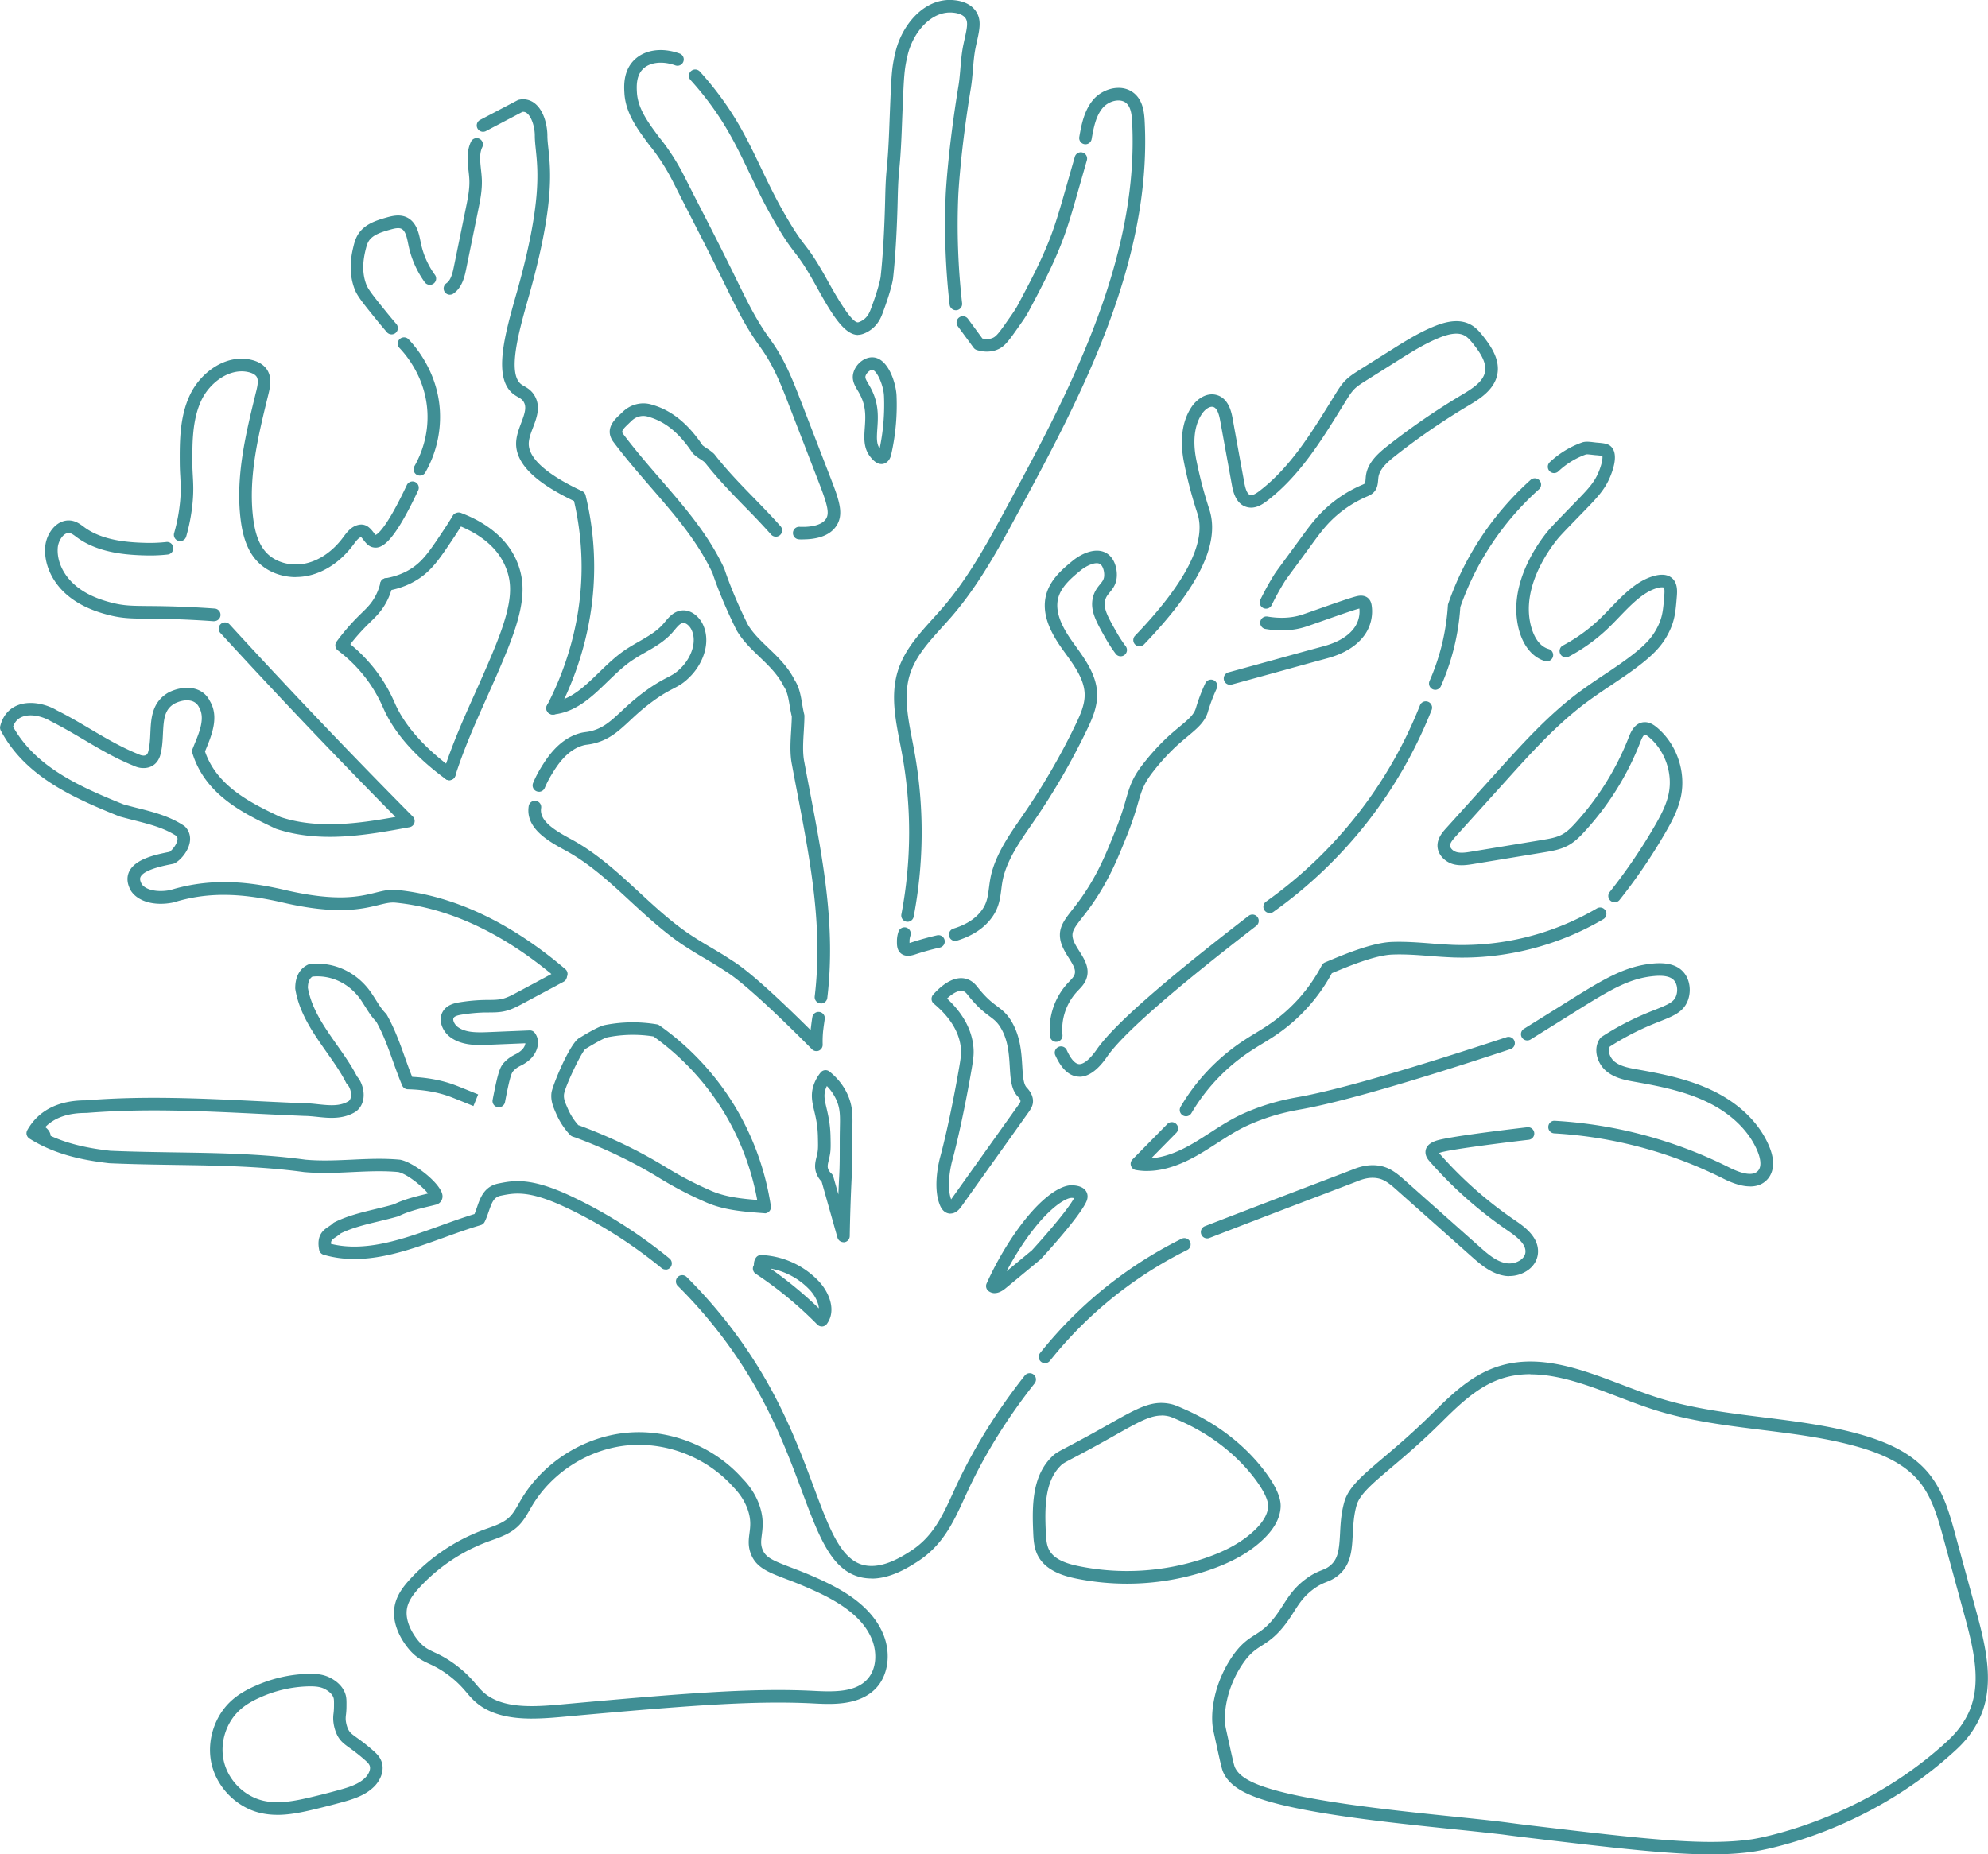 <svg width="194" height="181" fill="none" xmlns="http://www.w3.org/2000/svg"><g clip-path="url(#clip0_131_943)" fill="#408F95"><path d="M27.068 177.139a7.246 7.246 0 01-1.657-.182c-2.276-.53-4.18-2.415-4.742-4.692-.557-2.272.252-4.83 2.019-6.362.576-.501 1.295-.935 2.185-1.332l.048-.019a13.463 13.463 0 014.99-1.169c.952-.038 1.742.033 2.495.482.252.148 1.018.606 1.304 1.503.11.344.105.659.1 1.227a6.446 6.446 0 01-.052.792 2.753 2.753 0 00-.024.44c0 .052.038.544.252.978.153.305.324.439.848.816.366.263.866.621 1.533 1.208.271.238.614.534.81.973.433.969-.077 1.986-.648 2.563-.853.864-2.024 1.237-3.157 1.547-.905.248-1.838.487-2.762.706-1.147.272-2.342.525-3.547.525l.005-.004zm3.228-12.539c-.104 0-.219 0-.338.005a12.19 12.19 0 00-4.533 1.059l-.052.024c-.78.344-1.395.716-1.88 1.141-1.43 1.236-2.086 3.303-1.634 5.14.452 1.838 1.99 3.361 3.828 3.79 1.49.349 3.11.024 4.643-.339a68.22 68.22 0 002.723-.697c1.01-.276 1.967-.577 2.605-1.221.309-.315.57-.826.4-1.198-.086-.191-.296-.378-.496-.554a18.53 18.53 0 00-1.438-1.136c-.543-.391-.933-.673-1.228-1.27a3.97 3.97 0 01-.376-1.455 3.317 3.317 0 01.028-.645 6.05 6.05 0 00.043-.673c.005-.487.005-.687-.038-.835-.143-.453-.595-.721-.762-.821-.376-.224-.8-.315-1.485-.315h-.01zM166.965 181c-4.175 0-9.613-.644-18.178-1.666-.953-.114-1.296-.162-1.591-.2-.276-.038-.514-.072-1.19-.148a406.597 406.597 0 00-4.033-.43c-6.642-.687-15.741-1.627-19.793-3.279-1.438-.587-2.314-1.284-2.766-2.195-.152-.311-.219-.544-.709-2.788-.196-.902-.296-1.35-.315-1.446-.323-1.69.1-4.52 1.781-7.05.876-1.317 1.6-1.78 2.3-2.229.695-.443 1.347-.863 2.285-2.219.167-.243.319-.477.467-.706.538-.84 1.095-1.709 2.219-2.535.671-.496 1.147-.687 1.528-.84.29-.119.505-.2.757-.396.867-.663.957-1.604 1.043-3.212.047-.926.104-1.976.419-3.074.409-1.432 1.757-2.573 3.794-4.3 1.3-1.098 2.914-2.468 4.781-4.315 1.681-1.671 3.59-3.561 6.037-4.463 4.143-1.532 8.39.091 12.499 1.656 1.128.43 2.295.874 3.423 1.237 3.319 1.064 6.871 1.503 10.308 1.933 3.152.391 6.414.797 9.537 1.68 3.147.887 5.266 2.105 6.671 3.828 1.433 1.756 2.042 3.999 2.58 5.975l2.081 7.627c.972 3.566 1.786 7.308.181 10.482-.709 1.408-1.595 2.32-2.29 2.954-8.923 8.205-19.241 9.785-19.674 9.847-1.281.186-2.638.272-4.161.272h.009zm-17.617-46.87c-1.057 0-2.095.157-3.109.534-2.199.812-4.004 2.601-5.599 4.181-1.9 1.886-3.533 3.27-4.847 4.382-1.867 1.584-3.104 2.63-3.409 3.699-.276.964-.324 1.9-.372 2.802-.085 1.584-.161 3.078-1.523 4.123-.391.301-.724.435-1.048.564-.352.143-.714.286-1.257.687-.942.697-1.395 1.398-1.914 2.215-.157.243-.314.491-.49.744-1.081 1.561-1.905 2.086-2.633 2.554-.648.415-1.205.773-1.938 1.875-1.481 2.225-1.866 4.74-1.6 6.134.019.095.114.534.31 1.417.457 2.091.528 2.334.609 2.506.195.391.624.988 2.124 1.599 3.89 1.585 12.884 2.515 19.454 3.193 1.486.153 2.862.296 4.048.434.69.082.933.115 1.214.153.29.038.628.086 1.571.201 11.579 1.379 17.393 2.066 22.021 1.398.105-.014 10.389-1.594 19.022-9.536.614-.568 1.404-1.375 2.023-2.606 1.409-2.788.676-6.133-.271-9.603l-2.081-7.628c-.505-1.861-1.081-3.966-2.347-5.522-1.238-1.518-3.162-2.606-6.052-3.422-3.033-.859-6.247-1.255-9.356-1.642-3.49-.434-7.104-.883-10.532-1.981-1.157-.372-2.343-.821-3.485-1.26-2.829-1.079-5.728-2.181-8.528-2.181l-.005-.014zm-97.416 33.62c-2.138 0-4.257-.367-5.747-1.828a9.485 9.485 0 01-.624-.687c-.405-.477-.867-1.017-1.724-1.671a9.59 9.59 0 00-1.966-1.169c-.638-.301-1.238-.587-1.9-1.346-.49-.563-2.028-2.553-1.352-4.72.28-.898.871-1.618 1.414-2.21a18.402 18.402 0 017.551-4.94c.8-.287 1.557-.559 2.1-1.074.381-.358.657-.84.948-1.356.076-.133.152-.267.228-.396 2.157-3.618 6.095-6.114 10.285-6.505 4.185-.397 8.523 1.317 11.313 4.472.8.811 1.385 1.756 1.709 2.778.371 1.174.262 2.023.176 2.701-.067.53-.119.917.043 1.37.295.831.943 1.112 2.757 1.809.9.344 2.019.768 3.38 1.422 1.924.926 4.6 2.463 5.69 5.16.748 1.847.462 3.933-.7 5.188-1.614 1.747-4.323 1.613-6.118 1.518-5.737-.291-11.89.177-23.607 1.231l-.466.043c-1.072.101-2.238.206-3.395.206l.005.004zm10.417-26.728c-.361 0-.723.019-1.085.052-3.805.358-7.385 2.625-9.347 5.914-.076.124-.147.253-.219.377-.323.563-.657 1.15-1.171 1.632-.733.692-1.647 1.022-2.528 1.337-.138.048-.276.1-.41.148a17.286 17.286 0 00-6.651 4.467c-.453.492-.938 1.079-1.148 1.747-.5 1.594.829 3.227 1.1 3.537.5.573.9.764 1.505 1.05a10.75 10.75 0 012.185 1.308c.962.735 1.49 1.355 1.914 1.852.195.229.362.424.548.606 1.895 1.856 5.232 1.546 8.175 1.274l.471-.043c11.78-1.064 17.965-1.532 23.783-1.236 2.071.11 4.023.1 5.157-1.126.976-1.06.938-2.716.462-3.895-.71-1.752-2.324-3.184-5.086-4.511a40.792 40.792 0 00-3.285-1.384c-1.79-.682-2.976-1.136-3.476-2.539-.262-.735-.18-1.351-.105-1.943.081-.615.162-1.255-.128-2.171-.267-.835-.748-1.613-1.433-2.31-2.314-2.616-5.761-4.138-9.218-4.138l-.01-.005zm84.928-16.462c-.176 0-.352-.015-.519-.048-1.323-.239-2.352-1.155-3.18-1.89l-7.271-6.463c-.509-.453-1.09-.969-1.733-1.121-.895-.215-1.69.095-2.033.229-.743.291-1.962.754-3.59 1.374a1746.385 1746.385 0 00-10.946 4.201.617.617 0 01-.443-1.151c4.499-1.742 8.227-3.164 10.956-4.205 1.623-.62 2.842-1.083 3.571-1.365.419-.162 1.509-.587 2.771-.286.942.224 1.671.873 2.261 1.398l7.271 6.463c.905.807 1.671 1.437 2.585 1.599a1.94 1.94 0 001.438-.334c.181-.139.41-.372.443-.711.086-.788-.771-1.485-1.705-2.124a40.449 40.449 0 01-7.637-6.764c-.143-.162-.471-.539-.4-1.045.096-.644.772-.883.995-.964 1.067-.382 6.6-1.055 8.928-1.327a.613.613 0 01.681.539.613.613 0 01-.538.683c-3.509.41-7.88.988-8.652 1.26-.038.014-.071.024-.1.038l.005.005a39.088 39.088 0 007.404 6.558c.843.573 2.414 1.642 2.238 3.274-.067.611-.395 1.165-.929 1.561a3.15 3.15 0 01-1.866.606l-.005.01zm23.497-8.759c-.657 0-1.504-.205-2.595-.754a42.124 42.124 0 00-16.512-4.424.613.613 0 01-.576-.649c.019-.339.309-.611.647-.578a43.435 43.435 0 0116.998 4.554c1.005.505 2.314.968 2.852.291.396-.497.11-1.384-.028-1.742-.776-1.996-2.519-3.738-4.9-4.902-2.204-1.079-4.704-1.575-7.07-1.995-.924-.163-1.967-.349-2.795-1.017-.919-.735-1.395-2.21-.648-3.236.043-.057.1-.11.162-.153a26.813 26.813 0 013.871-2.09 31.24 31.24 0 011.324-.544c1.247-.497 1.804-.736 2.038-1.299.219-.53.143-1.203-.181-1.57-.329-.372-.962-.51-1.924-.425-2.423.22-4.228 1.289-7.765 3.504-.534.334-2.053 1.283-4.338 2.706a.614.614 0 01-.648-1.041c2.286-1.422 3.805-2.372 4.338-2.706 3.604-2.253 5.609-3.441 8.304-3.685 1.381-.124 2.347.148 2.952.836.633.715.795 1.89.395 2.854-.443 1.064-1.395 1.441-2.719 1.966-.381.153-.809.32-1.281.53a26.264 26.264 0 00-3.585 1.928c-.233.439.038 1.117.476 1.466.586.467 1.429.62 2.243.763 2.457.435 5.052.955 7.399 2.105 2.662 1.303 4.614 3.274 5.504 5.561.467 1.193.41 2.243-.152 2.954-.334.42-.881.797-1.772.797l-.014-.005zm-58.826-1.503c-.376 0-.743-.033-1.104-.095a.609.609 0 01-.477-.42.6.6 0 01.148-.616l3.419-3.475a.614.614 0 01.871.864l-2.457 2.496c1.171-.081 2.462-.53 3.9-1.35.623-.354 1.242-.759 1.847-1.146 1.033-.668 2.105-1.36 3.266-1.876 2.41-1.074 4.376-1.427 5.433-1.618 3.766-.682 10.575-2.644 20.231-5.828a.611.611 0 01.771.392.61.61 0 01-.39.773c-9.713 3.207-16.574 5.183-20.398 5.871-1.076.195-2.876.52-5.151 1.532-1.077.477-2.057 1.112-3.1 1.785-.614.396-1.252.807-1.905 1.179-1.795 1.021-3.409 1.527-4.904 1.527v.005zm3.79-5.341a.615.615 0 01-.528-.926 19.695 19.695 0 015.994-6.362 31.14 31.14 0 011.295-.817c.476-.291.972-.596 1.433-.916a15.846 15.846 0 005.057-5.713.624.624 0 01.305-.282l.057-.024c1.79-.754 4.494-1.89 6.442-1.976 1.29-.052 2.58.048 3.828.144a57.05 57.05 0 002.214.143 26.023 26.023 0 0014.003-3.566.609.609 0 01.838.22.612.612 0 01-.219.84c-4.38 2.587-9.589 3.914-14.67 3.732a56.85 56.85 0 01-2.261-.143c-1.21-.095-2.462-.19-3.681-.138-1.676.071-4.256 1.14-5.875 1.818a17.093 17.093 0 01-5.347 5.962c-.491.339-.995.649-1.49.95a30.04 30.04 0 00-1.253.792 18.508 18.508 0 00-5.618 5.961.608.608 0 01-.529.301h.005zm41.824-20.896a.61.61 0 01-.477-.998 53.284 53.284 0 004.419-6.496c.524-.911 1.105-1.976 1.333-3.088.419-2.01-.362-4.238-1.942-5.546-.253-.21-.353-.229-.386-.22-.038 0-.181.063-.41.655a27.787 27.787 0 01-5.47 8.8c-.419.459-.919.974-1.557 1.332-.757.42-1.605.564-2.352.688l-6.904 1.14c-.581.096-1.305.215-2.014.02-.767-.215-1.538-.917-1.524-1.838.01-.745.529-1.322.838-1.666l5.028-5.57c2.419-2.677 4.918-5.45 7.885-7.67a60.913 60.913 0 012.48-1.723 73.5 73.5 0 001.519-1.03c2.467-1.724 3.195-2.597 3.743-3.695.476-.955.533-1.656.642-3.06.048-.572-.014-.71-.052-.744-.038-.024-.257-.072-.714.067-1.314.396-2.5 1.627-3.643 2.816-.38.396-.78.811-1.176 1.183a17.4 17.4 0 01-3.766 2.688.615.615 0 01-.576-1.084 16.315 16.315 0 003.504-2.496c.377-.353.743-.735 1.134-1.141 1.252-1.303 2.547-2.649 4.171-3.136.814-.248 1.437-.186 1.861.172.581.496.514 1.332.481 1.78-.119 1.46-.19 2.34-.771 3.508-.624 1.256-1.472 2.291-4.138 4.153-.509.353-1.024.697-1.538 1.045a55.675 55.675 0 00-2.428 1.685c-2.871 2.153-5.333 4.873-7.709 7.513l-5.028 5.57c-.261.29-.514.596-.519.854 0 .253.281.54.629.64.448.124.971.038 1.481-.048l6.904-1.14c.681-.115 1.385-.23 1.957-.55.48-.267.899-.701 1.252-1.088a27.024 27.024 0 005.228-8.415c.157-.4.519-1.336 1.423-1.431.553-.058 1.005.252 1.295.496 1.924 1.59 2.871 4.3 2.362 6.749-.271 1.288-.9 2.458-1.471 3.45a53.96 53.96 0 01-4.523 6.65.608.608 0 01-.481.228v-.009zm-6.604-23.507a.712.712 0 01-.172-.024c-1.457-.42-2.49-1.942-2.757-4.085-.561-4.453 2.857-8.439 3.252-8.878.343-.382.91-.969 2.043-2.133l.324-.335c1.314-1.35 1.914-1.966 2.357-3.03.328-.793.409-1.37.362-1.57a7.813 7.813 0 00-.705-.077c-.091-.01-.191-.02-.295-.033-.172-.02-.491-.058-.586-.039a7.702 7.702 0 00-2.704 1.657.61.61 0 01-.867-.024.618.618 0 01.024-.869c.9-.85 1.99-1.518 3.157-1.928.319-.115.728-.067 1.119-.02l.252.03c.714.061 1.109.095 1.404.348.734.635.386 1.976-.038 2.992-.533 1.284-1.271 2.038-2.609 3.418l-.324.334c-1.119 1.15-1.68 1.733-2.004 2.095-.143.158-3.452 3.928-2.947 7.904.076.611.442 2.644 1.88 3.06a.613.613 0 01-.171 1.202l.005.005zm-10.894 2.778a.661.661 0 01-.248-.052.621.621 0 01-.314-.812 22.037 22.037 0 001.143-3.293c.342-1.332.561-2.706.647-4.081a.47.47 0 01.033-.162 28.566 28.566 0 011.743-4.029 29.233 29.233 0 016.295-8.061.614.614 0 01.819.916 27.961 27.961 0 00-6.033 7.723 27.757 27.757 0 00-1.643 3.775 22.601 22.601 0 01-.681 4.23 22.927 22.927 0 01-1.209 3.479.612.612 0 01-.562.367h.01zm-16.165 21.784a.617.617 0 01-.5-.258.614.614 0 01.148-.854 42.774 42.774 0 008.841-8.415 42.79 42.79 0 006.181-10.749.608.608 0 01.795-.343.616.616 0 01.343.797 44.174 44.174 0 01-6.357 11.059 44.12 44.12 0 01-9.094 8.658.617.617 0 01-.352.114l-.005-.01zm-18.56 15.975c-.076 0-.152 0-.228-.014-.843-.11-1.557-.807-2.129-2.077a.614.614 0 01.31-.811.612.612 0 01.809.31c.372.826.781 1.308 1.162 1.361.267.038.848-.11 1.786-1.456 1.642-2.348 6.475-6.596 14.798-13.011a.614.614 0 01.862.114.618.618 0 01-.115.864c-8.108 6.253-12.993 10.529-14.522 12.72-.366.525-1.404 2.01-2.733 2.01v-.01zm-2.266-3.398a.614.614 0 01-.609-.549 6.689 6.689 0 011.733-5.184l.162-.171c.214-.22.414-.43.495-.65.171-.448-.1-.916-.557-1.641-.333-.53-.714-1.132-.829-1.814-.19-1.141.386-1.88 1.186-2.902.267-.344.571-.73.895-1.193 1.59-2.268 2.385-4.253 3.304-6.544a28.35 28.35 0 001.024-3.021c.333-1.15.571-1.977 1.481-3.208a22.892 22.892 0 012.504-2.806c.462-.43.886-.783 1.262-1.093.829-.688 1.371-1.141 1.567-1.766l.023-.072a16.922 16.922 0 01.91-2.391.614.614 0 01.814-.296c.305.143.438.51.295.816a16.69 16.69 0 00-.847 2.229l-.024.086c-.305.969-1.033 1.575-1.952 2.343-.362.301-.772.645-1.21 1.05a21.625 21.625 0 00-2.352 2.635c-.776 1.055-.971 1.718-1.29 2.821a31.037 31.037 0 01-1.062 3.131c-.909 2.267-1.771 4.41-3.442 6.797-.343.491-.657.892-.934 1.246-.771.992-1.038 1.364-.942 1.942.071.434.352.883.652 1.356.5.792 1.067 1.69.671 2.735-.171.453-.485.778-.761 1.064l-.148.157a5.455 5.455 0 00-1.409 4.215.613.613 0 01-.548.673h-.067l.005.005zm16.96-34.857a.61.61 0 01-.59-.454.612.612 0 01.433-.754c1.719-.468 3.318-.912 4.823-1.327a722.18 722.18 0 014.4-1.207c.542-.148 2.199-.597 3.075-1.838a2.738 2.738 0 00.481-1.857c-.59.144-2.609.86-3.833 1.29-.633.224-1.152.405-1.385.481-1.21.392-2.548.468-3.985.215a.616.616 0 01.209-1.212c1.238.214 2.376.157 3.395-.172.228-.076.738-.253 1.357-.473 1.909-.673 3.533-1.24 4.066-1.35.424-.086.771-.015 1.024.205.281.243.333.592.352.725.148.993-.1 2.038-.681 2.86-1.133 1.603-3.109 2.138-3.756 2.314a733.78 733.78 0 00-4.395 1.208c-1.505.415-3.109.859-4.828 1.327a.64.64 0 01-.162.024v-.005zm-8.828-3.747a.613.613 0 01-.438-1.04c4.914-5.117 6.966-9.112 6.1-11.88l-.077-.24a42.105 42.105 0 01-1.242-4.758c-.438-2.162-.196-4.028.695-5.393.557-.864 1.585-1.56 2.614-1.184 1.09.401 1.328 1.718 1.433 2.277.376 2.095.757 4.186 1.143 6.276.128.711.323 1.103.576 1.17.252.062.619-.187.876-.382 2.966-2.253 5.018-5.566 6.999-8.773l.471-.759c.257-.415.548-.883.948-1.284.405-.405.866-.697 1.309-.978l3.124-1.967c1.38-.868 2.809-1.77 4.38-2.386 1.419-.558 2.543-.587 3.433-.086.514.291.876.72 1.228 1.17.81 1.035 1.605 2.28 1.343 3.66-.295 1.551-1.809 2.454-2.809 3.05a66.544 66.544 0 00-7.19 4.945c-.719.568-1.499 1.246-1.609 2.071-.01.077-.014.158-.024.234-.028.349-.062.826-.409 1.198-.215.234-.476.344-.686.435a11.192 11.192 0 00-3.847 2.72c-.567.62-1.076 1.322-1.571 2a343.25 343.25 0 01-1.724 2.348c-.49.669-.738 1.003-.843 1.165-.471.75-.909 1.542-1.304 2.353a.613.613 0 11-1.1-.54 27.48 27.48 0 011.366-2.467c.129-.2.353-.506.896-1.246.39-.53.938-1.274 1.718-2.343.515-.707 1.048-1.437 1.662-2.105a12.353 12.353 0 014.247-3.012c.124-.052.248-.105.286-.148.057-.062.071-.281.086-.458.009-.1.014-.205.028-.3.162-1.223 1.09-2.1 2.067-2.874a67.803 67.803 0 017.322-5.035c1.076-.64 2.057-1.294 2.233-2.225.172-.897-.461-1.856-1.104-2.672-.286-.363-.548-.678-.867-.86-.547-.31-1.328-.257-2.385.158-1.462.577-2.843 1.446-4.176 2.286l-3.123 1.967c-.386.243-.791.496-1.095.801-.3.306-.543.692-.776 1.07l-.467.754c-2.043 3.303-4.157 6.72-7.304 9.106-.495.378-1.162.788-1.919.592-1.142-.29-1.385-1.632-1.48-2.138l-1.143-6.281c-.1-.549-.262-1.203-.648-1.346-.376-.139-.876.258-1.162.702-.899 1.379-.78 3.197-.518 4.481.457 2.258.947 3.8 1.209 4.625l.076.244c1.024 3.274-1.062 7.56-6.385 13.102a.612.612 0 01-.443.186v.014zM93.217 91.846a.617.617 0 01-.176-1.207c1.286-.392 2.238-1.022 2.828-1.881.453-.659.534-1.289.638-2.086.067-.506.138-1.079.324-1.704.567-1.89 1.686-3.513 2.771-5.083l.405-.592a65.61 65.61 0 004.966-8.591c.462-.96.876-1.905.876-2.869 0-1.465-.971-2.806-1.909-4.1l-.2-.277c-1.053-1.465-2.19-3.408-1.643-5.427.386-1.422 1.5-2.42 2.609-3.317.867-.701 2.243-1.312 3.252-.73.795.458 1.053 1.48 1.029 2.21-.024.816-.391 1.265-.691 1.627-.219.268-.395.483-.466.86-.143.773.304 1.57 1.123 3.016.267.477.572.94.9 1.38a.611.611 0 01-.124.859.608.608 0 01-.857-.124 14.22 14.22 0 01-.985-1.509c-.895-1.59-1.49-2.634-1.262-3.851.129-.683.457-1.089.719-1.409.248-.305.4-.491.41-.883.014-.415-.134-.944-.419-1.112-.4-.233-1.267.134-1.867.62-.952.774-1.904 1.614-2.195 2.683-.409 1.518.562 3.14 1.457 4.387l.195.272c1 1.389 2.138 2.959 2.143 4.82 0 1.227-.491 2.353-1 3.408a66.906 66.906 0 01-5.061 8.754l-.41.597c-1.028 1.489-2.095 3.03-2.604 4.734-.157.53-.224 1.026-.281 1.504-.11.845-.22 1.723-.843 2.625-.752 1.093-1.923 1.885-3.48 2.362a.566.566 0 01-.176.03l.004.004zM88.56 89.97c-.038 0-.076 0-.114-.01a.609.609 0 01-.485-.715 42.806 42.806 0 00.033-15.842c-.057-.31-.119-.625-.18-.935-.448-2.3-.91-4.678-.2-6.974.623-2.014 2.042-3.58 3.408-5.092.314-.344.624-.692.929-1.04 2.59-2.998 4.518-6.568 6.38-10.024 5.728-10.605 12.855-23.808 12.151-37.415-.034-.664-.105-1.403-.529-1.814-.271-.267-.628-.31-.876-.3-.524.018-1.09.295-1.443.696-.704.807-.918 2.005-1.104 3.064a.612.612 0 11-1.205-.214c.205-1.155.462-2.587 1.391-3.656.571-.654 1.456-1.084 2.314-1.117.695-.038 1.323.2 1.78.644.705.687.848 1.67.895 2.63.724 13.956-6.494 27.325-12.293 38.064-1.895 3.513-3.857 7.14-6.533 10.243-.31.358-.628.707-.947 1.06-1.338 1.48-2.6 2.873-3.148 4.63-.619 2.004-.185 4.224.234 6.376.062.32.123.635.18.95 1 5.408.991 10.892-.037 16.295a.615.615 0 01-.6.5v-.004z"/><path d="M96.321 34.322a3.41 3.41 0 01-1-.157.621.621 0 01-.314-.225l-1.538-2.095a.613.613 0 11.986-.73l1.41 1.923c.366.082.695.072.98-.043.29-.114.529-.338 1.267-1.393l.243-.349c.47-.668.728-1.035.942-1.432 1.2-2.253 2.443-4.586 3.333-7.006.486-1.318.881-2.697 1.262-4.029l.995-3.48a.612.612 0 111.176.34l-.995 3.48c-.386 1.35-.786 2.748-1.29 4.113-.924 2.502-2.181 4.869-3.4 7.16-.248.463-.538.878-1.024 1.565l-.242.344c-.815 1.16-1.19 1.585-1.824 1.833-.305.12-.633.177-.971.177l.004.004zM83.728 32.69c-1.324 0-2.538-1.986-3.962-4.558l-.242-.434c-1.015-1.814-1.472-2.41-1.957-3.04-.515-.674-1.053-1.366-2.224-3.442-.852-1.499-1.533-2.926-2.195-4.305-.871-1.819-1.695-3.537-2.828-5.294a29.85 29.85 0 00-2.933-3.808.614.614 0 11.91-.826 31.124 31.124 0 013.056 3.966c1.176 1.819 2.014 3.57 2.904 5.427.653 1.36 1.324 2.768 2.153 4.229 1.133 1.995 1.638 2.658 2.128 3.298.514.668.995 1.298 2.057 3.188l.243.44c1.49 2.682 2.466 4.014 2.914 3.928.066-.015.323-.105.566-.296.405-.315.567-.75.657-.984.848-2.252.962-3.15.962-3.16.224-2.018.381-4.791.448-7.798.038-1.561.09-2.158.157-2.855.066-.725.143-1.546.228-3.627l.048-1.246c.171-4.257.19-4.806.557-6.376.629-2.702 2.866-5.408 5.756-5.098 1.19.12 1.786.63 2.076 1.04.6.84.396 1.776.134 2.96-.043.196-.09.4-.134.616-.142.692-.2 1.388-.261 2.128-.053.606-.105 1.232-.205 1.847-1.043 6.344-1.229 10.468-1.229 10.506a67.675 67.675 0 00.376 10.481.62.62 0 01-.538.683.622.622 0 01-.68-.54 69.042 69.042 0 01-.386-10.677c0-.043.19-4.238 1.243-10.653.095-.573.142-1.146.195-1.756.062-.745.128-1.514.285-2.272.048-.225.091-.435.139-.635.228-1.04.338-1.604.066-1.981-.143-.2-.466-.458-1.185-.53-2.138-.229-3.938 1.933-4.457 4.153-.338 1.455-.357 1.9-.528 6.142l-.048 1.246c-.086 2.11-.167 2.988-.233 3.694-.067.702-.115 1.256-.153 2.726-.066 3.083-.228 5.89-.457 7.952-.01.1-.133 1.054-1.033 3.45-.11.296-.371.993-1.052 1.523-.338.267-.772.477-1.1.535a1.39 1.39 0 01-.238.023v.01z"/><path d="M78.338 52.655c-.128 0-.252 0-.371-.01a.613.613 0 01-.586-.639.607.607 0 01.638-.587c1.29.057 2.224-.224 2.58-.768.334-.506.2-1.25-.595-3.308L77.052 39.7c-.623-1.618-1.27-3.293-2.17-4.777-.305-.502-.544-.836-.772-1.16l-.181-.253c-1.271-1.819-2.005-3.317-3.466-6.305l-.062-.124c-.948-1.938-1.947-3.89-2.914-5.78-.59-1.15-1.176-2.3-1.757-3.451a20.486 20.486 0 00-1.9-3.098c-.152-.2-.219-.291-.29-.372-.072-.09-.143-.172-.281-.363-1.038-1.394-2.21-2.969-2.324-4.911-.043-.692-.123-2.124.89-3.184 1.02-1.064 2.743-1.331 4.495-.697a.61.61 0 01.367.788.612.612 0 01-.785.367c-1.277-.458-2.529-.305-3.195.392-.643.673-.586 1.709-.553 2.262.095 1.575 1.105 2.93 2.081 4.243.124.167.186.244.252.325.077.095.153.19.324.415a21.854 21.854 0 012.014 3.28c.581 1.15 1.167 2.3 1.757 3.445a345.533 345.533 0 012.924 5.8l.061.123c1.476 3.022 2.153 4.401 3.367 6.138l.171.244c.233.325.495.697.824 1.236.957 1.58 1.623 3.303 2.266 4.974l2.952 7.641c.781 2.019 1.2 3.322.476 4.425-.704 1.074-2.109 1.326-3.285 1.326v.005zm1.776 45.281h-.076a.612.612 0 01-.534-.682c.805-6.73-.4-13.045-1.675-19.732a357.24 357.24 0 01-.553-2.92c-.21-1.046-.138-2.187-.071-3.29.028-.486.057-.944.062-1.374a15.736 15.736 0 01-.205-1.055c-.124-.735-.233-1.374-.557-1.856a.302.302 0 01-.038-.067c-.567-1.14-1.481-2.01-2.357-2.854-.814-.778-1.657-1.59-2.238-2.606-.938-1.881-1.785-3.895-2.343-5.566-1.47-3.121-3.666-5.656-5.99-8.338-1.237-1.432-2.523-2.912-3.732-4.53-.805-1.207.162-2.11.68-2.596.082-.076.167-.153.244-.23.785-.787 1.914-1.064 2.933-.725 1.861.535 3.47 1.824 4.89 3.943.109.095.28.21.447.32a4.6 4.6 0 01.671.51c.02.02.034.039.053.058 1.2 1.546 2.485 2.863 3.842 4.257.862.888 1.757 1.804 2.619 2.778a.615.615 0 01-.919.816 71.278 71.278 0 00-2.58-2.735c-1.31-1.346-2.667-2.74-3.905-4.324a4.064 4.064 0 00-.462-.334 4.607 4.607 0 01-.671-.51.755.755 0 01-.076-.096c-1.281-1.924-2.638-3.04-4.271-3.508-.614-.206-1.243-.043-1.705.42-.086.085-.18.171-.271.262-.686.644-.672.754-.514.988 1.166 1.556 2.433 3.017 3.656 4.434 2.39 2.759 4.647 5.365 6.19 8.653l.028.067c.539 1.628 1.372 3.6 2.272 5.413.476.835 1.219 1.546 2.004 2.3.948.907 1.928 1.848 2.59 3.16.453.697.59 1.508.724 2.3.057.344.12.698.205 1.041.014.048.019.1.019.148 0 .492-.034 1.017-.062 1.523-.062 1.026-.129 2.085.052 2.978.181.988.367 1.957.553 2.921 1.295 6.782 2.518 13.188 1.69 20.108-.038.31-.3.54-.61.54l-.009-.01zM53.927 69.743a.622.622 0 01-.543-.902c2.19-4.21 3.357-8.85 3.371-13.427a28.65 28.65 0 00-.738-6.51c-3.78-1.8-5.633-3.623-5.652-5.566-.004-.735.253-1.412.5-2.071.348-.921.538-1.513.248-2.024-.143-.248-.324-.353-.576-.496-.138-.081-.3-.172-.453-.296-2.004-1.575-.814-5.804.238-9.532l.158-.549c2.361-8.438 2.028-11.631 1.809-13.746-.052-.515-.1-.959-.1-1.403 0-.759-.281-1.77-.748-2.157a.58.58 0 00-.461-.143l-3.595 1.89a.616.616 0 01-.571-1.088l3.685-1.934a.492.492 0 01.166-.057 1.82 1.82 0 011.557.387c.943.773 1.195 2.32 1.195 3.107 0 .382.043.797.096 1.274.233 2.205.58 5.546-1.848 14.21l-.157.553c-.852 3.021-2.019 7.164-.662 8.233.09.072.19.13.315.2.319.187.718.416 1.023.95.6 1.056.195 2.125-.166 3.074-.22.573-.424 1.117-.42 1.623.015 1.427 1.815 3.012 5.21 4.592a.6.6 0 01.337.41 29.5 29.5 0 01.838 7.093c-.014 4.773-1.228 9.608-3.509 13.99a.613.613 0 01-.542.329l-.005-.014z"/><path d="M43.909 28.771a.615.615 0 01-.348-1.122c.429-.29.6-.963.734-1.632l1.17-5.732c.182-.883.368-1.795.339-2.678-.01-.296-.043-.606-.081-.926-.1-.902-.21-1.923.243-2.854a.61.61 0 01.819-.281.614.614 0 01.28.82c-.3.611-.213 1.375-.128 2.182.038.334.072.678.086 1.016.033 1.027-.167 2.01-.362 2.964l-1.171 5.733c-.138.673-.372 1.804-1.248 2.4a.603.603 0 01-.342.105l.009.005zm-5.695 3.866a.598.598 0 01-.462-.214c-.223-.263-.561-.654-.957-1.141-1.319-1.628-1.923-2.367-2.18-3.04-.69-1.776-.29-3.466-.143-4.1.095-.41.214-.845.457-1.246.605-.983 1.704-1.36 2.78-1.661.5-.139 1.258-.353 1.967-.029.971.449 1.2 1.56 1.362 2.372l.033.153a8.055 8.055 0 001.362 3.083.614.614 0 11-.99.726 9.37 9.37 0 01-1.572-3.556l-.033-.158c-.129-.644-.267-1.312-.672-1.498-.276-.129-.69-.029-1.123.095-.876.244-1.695.516-2.066 1.122-.148.243-.23.558-.31.883-.214.907-.395 2.114.09 3.37.19.491.829 1.279 1.986 2.706.39.477.714.864.933 1.117a.62.62 0 01-.062.868.602.602 0 01-.4.148zm5.628 43.516a.609.609 0 01-.362-.12c-2.909-2.138-4.928-4.41-6.004-6.758l-.076-.167a14.306 14.306 0 00-1.371-2.468 14.136 14.136 0 00-3.062-3.16.615.615 0 01-.123-.854 21.203 21.203 0 012.018-2.367c.138-.139.276-.273.405-.401.548-.53.976-.95 1.352-1.647.22-.406.386-.845.495-1.303a.612.612 0 111.19.286 6.605 6.605 0 01-.609 1.6c-.462.858-1.004 1.383-1.576 1.942-.123.124-.257.248-.39.387a19.597 19.597 0 00-1.543 1.756 15.413 15.413 0 012.847 3.055c.81 1.155 1.248 2.138 1.486 2.668l.071.162c.986 2.157 2.871 4.267 5.614 6.281a.615.615 0 01-.362 1.112v-.004z"/><path d="M43.842 76.153a.612.612 0 01-.58-.802c.876-2.74 1.966-5.179 3.123-7.761.68-1.523 1.385-3.098 2.038-4.735 1.67-4.186 1.585-5.966.871-7.622-.952-2.205-3.123-3.408-4.78-4.029a.617.617 0 01.429-1.155c1.88.702 4.351 2.09 5.475 4.692.966 2.248.738 4.568-.857 8.563-.662 1.66-1.372 3.245-2.057 4.782-1.143 2.554-2.219 4.964-3.076 7.637a.611.611 0 01-.586.425v.005zm-2.871-29.731a.612.612 0 01-.529-.916c.643-1.137 1.386-2.974 1.267-5.29-.167-3.24-1.966-5.455-2.733-6.257a.614.614 0 01.886-.85c.861.903 2.885 3.39 3.07 7.046a10.95 10.95 0 01-1.423 5.956.61.61 0 01-.533.31h-.005zM28.873 56.33c-1.476 0-2.89-.572-3.819-1.594-.838-.921-1.333-2.181-1.562-3.966-.538-4.229.495-8.434 1.49-12.5l.03-.115c.128-.52.232-1.06.028-1.384-.124-.191-.39-.349-.757-.44-1.857-.458-3.805 1.017-4.614 2.707-.914 1.904-.905 4.205-.895 6.238 0 .42.024.797.043 1.174.043.764.085 1.556-.029 2.688a18.394 18.394 0 01-.619 3.236.614.614 0 01-.757.42.614.614 0 01-.419-.76c.286-.987.476-2.004.576-3.02.105-1.036.062-1.748.024-2.502a23.937 23.937 0 01-.048-1.236c-.014-2.162-.023-4.615 1.014-6.777 1.01-2.105 3.462-3.995 6.014-3.365.686.167 1.205.506 1.5.973.466.735.31 1.595.128 2.34l-.028.114c-.971 3.956-1.971 8.052-1.462 12.051.195 1.523.59 2.568 1.248 3.294.904.992 2.442 1.413 3.913 1.078 1.334-.305 2.61-1.193 3.59-2.505l.053-.072c.357-.477.795-1.07 1.547-1.193.72-.12 1.138.43 1.39.754.058.076.143.186.2.243.196-.076 1.058-.64 3.048-4.868a.614.614 0 01.814-.296c.305.143.438.51.295.816-2.461 5.236-3.595 5.766-4.452 5.551-.419-.105-.671-.434-.876-.702-.071-.09-.18-.233-.242-.286-.253.062-.496.392-.734.711l-.057.077c-1.157 1.541-2.68 2.596-4.3 2.964a5.734 5.734 0 01-1.27.143l-.005.01zm-7.966 4.306h-.043a93.594 93.594 0 00-4.49-.22c-.776-.019-1.41-.024-1.952-.028-1.6-.015-2.48-.024-3.77-.349-1.81-.453-3.21-1.145-4.281-2.124-1.343-1.227-2.076-2.911-1.962-4.506.062-.883.524-1.76 1.176-2.238.467-.339 1.014-.453 1.538-.325.419.105.743.344 1.028.554l.134.1c1.747 1.26 4.194 1.456 6.128 1.49.595.009 1.209-.02 1.818-.087a.608.608 0 01.677.545.612.612 0 01-.543.677c-.657.072-1.324.105-1.971.091-2.114-.033-4.795-.263-6.823-1.718l-.148-.11c-.21-.157-.41-.305-.595-.348-.176-.043-.348 0-.524.124-.352.257-.638.816-.671 1.326-.086 1.227.5 2.54 1.566 3.513.914.836 2.143 1.437 3.752 1.838 1.152.286 1.886.296 3.485.31.548.005 1.19.01 1.972.029a95.49 95.49 0 014.547.22.614.614 0 01-.043 1.226l-.005.01zM54.77 95.693a.59.59 0 01-.396-.148c-5.17-4.41-10.475-6.911-15.764-7.441-.51-.052-1 .067-1.676.234-1.605.391-4.033.988-9.356-.248-4.276-.988-7.457-.993-10.637-.01-.02.005-.038.01-.062.014-1.79.358-3.395-.085-4.09-1.13-.486-.846-.371-1.47-.2-1.857.586-1.29 2.685-1.704 3.942-1.957h.01c.257-.172.695-.697.771-1.15.034-.201-.019-.316-.085-.397-1.224-.797-2.62-1.15-4.1-1.527-.476-.12-.957-.243-1.438-.377-.019-.005-.038-.014-.057-.02-4.757-1.909-9.223-3.984-11.556-8.37a.611.611 0 01-.052-.44c.243-.968.814-1.665 1.652-2.013 1.257-.52 2.852-.134 3.871.477 1.152.573 2.247 1.222 3.304 1.847 1.548.916 3.014 1.776 4.68 2.444l.048.019c.22.11.476.138.638.072.067-.03.167-.091.234-.296.162-.578.195-1.241.223-1.89.067-1.409.139-3.003 1.781-3.943 1.448-.725 3.276-.663 4.024.835.918 1.532.195 3.298-.386 4.716l-.086.21c1.171 3.45 4.6 5.088 7.375 6.405 3.624 1.189 7.59.635 11.209-.014a654.384 654.384 0 01-17.084-17.956.614.614 0 11.905-.83 663.155 663.155 0 0017.874 18.753.613.613 0 01-.324 1.036c-4.066.749-8.675 1.593-12.994.166l-.071-.028c-3.052-1.447-6.856-3.25-8.123-7.374a.61.61 0 01.019-.411l.171-.425c.529-1.284 1.072-2.61.448-3.656-.429-.854-1.524-.768-2.371-.344-.976.559-1.067 1.475-1.138 2.917-.034.716-.067 1.456-.281 2.19-.22.654-.629.94-.938 1.065-.486.2-1.095.167-1.633-.096-1.743-.701-3.243-1.584-4.823-2.52-1.043-.615-2.12-1.25-3.271-1.828-.776-.463-1.957-.778-2.814-.42-.42.172-.7.487-.867.955 2.171 3.87 6.337 5.799 10.78 7.58.457.128.914.248 1.371.362 1.538.387 3.123.788 4.538 1.733a.737.737 0 01.095.076c.39.391.557.926.466 1.499-.152.95-.961 1.823-1.49 2.085a.575.575 0 01-.152.053l-.105.02c-.819.161-2.743.548-3.066 1.26-.029.066-.12.266.123.7.381.569 1.529.822 2.776.578 4.266-1.307 8.076-.735 11.242 0 5.042 1.165 7.213.64 8.794.249.733-.182 1.366-.335 2.085-.263 5.543.554 11.075 3.155 16.437 7.732.257.22.29.606.07.864a.607.607 0 01-.466.215l-.005.019zm24.896 6.902a.594.594 0 01-.433-.182c-1.371-1.389-6.009-6.028-8.227-7.479a67.881 67.881 0 00-1.143-.735 130.9 130.9 0 00-1.09-.654 44.325 44.325 0 01-2.22-1.374c-1.813-1.232-3.442-2.735-5.018-4.186-1.97-1.824-4.013-3.709-6.37-4.983-1.548-.84-3.89-2.105-3.576-4.286a.614.614 0 111.214.176c-.176 1.232 1.29 2.138 2.947 3.03 2.495 1.352 4.59 3.285 6.619 5.16 1.542 1.423 3.137 2.898 4.87 4.072a40.56 40.56 0 002.157 1.336 135.196 135.196 0 011.124.673l.062.038c.18.115.676.435 1.095.707 1.904 1.246 5.333 4.553 7.428 6.639 0-.024 0-.048.01-.076.004-.072.028-.244.052-.454.038-.286.07-.525.1-.697a.613.613 0 111.209.191l-.095.664c-.024.195-.043.362-.053.425-.043.429-.062.887-.047 1.369a.624.624 0 01-.372.583.596.596 0 01-.238.047l-.005-.004zm-14.722 21.316a.588.588 0 01-.385-.139c-2.962-2.415-6.133-4.42-9.423-5.956-3.547-1.657-4.923-1.38-6.252-1.113-.676.134-.871.616-1.18 1.518-.12.344-.239.697-.41 1.041a.618.618 0 01-.376.315c-1.162.343-2.376.778-3.547 1.203-3.871 1.398-7.876 2.839-11.794 1.689a.612.612 0 01-.429-.468c-.295-1.479.448-1.966.938-2.291.143-.095.281-.181.381-.286a.58.58 0 01.157-.114c1.257-.631 2.61-.96 4.038-1.303.586-.144 1.19-.287 1.78-.459 1.02-.501 2.2-.782 3.243-1.035.029-.005.057-.015.086-.02-.533-.673-2.01-1.894-2.91-2.095-1.528-.138-3.037-.062-4.49.005-1.509.072-3.07.148-4.699 0-4.218-.578-8.498-.64-12.64-.702-2.086-.033-4.239-.067-6.362-.162-3.338-.372-5.728-1.112-7.794-2.406a.633.633 0 01-.257-.324c0-.01-.005-.019-.01-.029a.065.065 0 00-.01-.028.648.648 0 01.048-.411c.024-.043.048-.091.072-.129 1.104-1.861 3.004-2.806 5.637-2.811 5.752-.458 11.203-.196 16.97.086 1.461.072 2.932.143 4.413.2h.005c.41 0 .857.048 1.295.096 1.085.114 2.11.224 2.971-.296.129-.086.219-.263.243-.501.043-.444-.148-.926-.362-1.136a.598.598 0 01-.114-.158c-.5-1.002-1.181-1.966-1.9-2.988-1.31-1.861-2.666-3.79-3.057-6.142-.005-.034-.01-.067-.01-.1 0-1.39.653-2.01 1.205-2.287a.575.575 0 01.2-.062c2.367-.3 4.69.802 6.066 2.869.157.238.295.453.42.653.332.526.57.903.942 1.28a.665.665 0 01.1.129c.757 1.331 1.271 2.763 1.766 4.152.238.663.462 1.298.715 1.914 1.576.076 3 .353 4.242.83.49.187 2.195.883 2.195.883l-.462 1.136s-1.685-.687-2.171-.873c-1.22-.468-2.643-.726-4.233-.764a.613.613 0 01-.548-.372c-.323-.759-.609-1.561-.89-2.339-.466-1.312-.952-2.668-1.638-3.885-.438-.449-.724-.907-1.052-1.427-.124-.19-.252-.401-.405-.63-1.095-1.642-2.914-2.534-4.775-2.344-.205.13-.434.401-.443 1.089.357 2.057 1.619 3.851 2.842 5.589.695.988 1.414 2.009 1.953 3.064.447.506.709 1.332.638 2.048-.058.606-.348 1.112-.805 1.417-1.238.745-2.576.606-3.757.477-.424-.042-.828-.085-1.195-.085a541.81 541.81 0 01-4.447-.206c-5.733-.281-11.151-.544-16.836-.086h-.048c-1.752 0-3.061.454-3.975 1.38.242.181.423.415.49.639a.858.858 0 01.038.215c1.59.73 3.452 1.193 5.819 1.456 2.066.091 4.209.124 6.284.157 4.176.062 8.495.129 12.76.712 1.515.138 3.034.066 4.505 0 1.51-.072 3.066-.148 4.695 0 .023 0 .042.004.066.009 1.39.282 4.038 2.391 4.11 3.513a.829.829 0 01-.577.854c-.233.062-.428.11-.633.158-1 .239-2.133.515-3.033.964-.033.019-.072.029-.105.043-.633.181-1.271.334-1.88.482-1.329.32-2.581.625-3.695 1.169a4.33 4.33 0 01-.5.373c-.324.215-.472.31-.457.654 3.423.84 7.099-.482 10.655-1.766 1.1-.397 2.234-.807 3.348-1.146.085-.21.162-.429.243-.659.309-.911.7-2.047 2.1-2.324 1.452-.291 3.104-.62 7.008 1.203 3.385 1.58 6.642 3.637 9.68 6.119a.62.62 0 01.09.864.606.606 0 01-.476.224l-.005-.014zm37.034 9.145a.6.6 0 01-.381-.134.619.619 0 01-.095-.864 41.053 41.053 0 017.266-7.092 40.864 40.864 0 016.537-4.053.612.612 0 01.543 1.098 40.034 40.034 0 00-6.342 3.928 39.644 39.644 0 00-7.047 6.883.605.605 0 01-.481.229v.005zm-16.922 21.015a4.76 4.76 0 01-.852-.076c-3.004-.564-4.242-3.876-5.956-8.463-1.072-2.878-2.29-6.133-4.228-9.627a46.582 46.582 0 00-7.89-10.405.614.614 0 01.867-.869 47.74 47.74 0 018.094 10.682c1.98 3.571 3.27 7.021 4.304 9.794 1.571 4.21 2.705 7.251 5.033 7.685 1.719.32 3.523-.816 4.385-1.365 2.214-1.403 3.128-3.403 4.19-5.718.147-.32.295-.645.448-.969 1.695-3.589 3.899-7.112 6.551-10.477a.613.613 0 01.862-.1c.267.21.309.597.1.864-2.595 3.293-4.752 6.735-6.404 10.243-.153.32-.295.639-.443.954-1.095 2.392-2.133 4.649-4.652 6.243-.866.549-2.547 1.614-4.413 1.614l.004-.01zm3.543-60.779c-.243 0-.49-.062-.705-.248-.376-.334-.371-.835-.367-1.198 0-.31.053-.616.153-.912a.617.617 0 01.776-.391.619.619 0 01.39.778c-.057.177-.09.353-.09.54v.18c.08-.019.171-.052.224-.066a27.953 27.953 0 012.466-.683.61.61 0 01.733.463.612.612 0 01-.462.735c-.88.2-1.642.416-2.337.645-.186.062-.477.157-.776.157h-.005zm4.166 25.168a.98.98 0 01-.234-.029c-.347-.081-.614-.343-.795-.768-.78-1.852-.028-4.568 0-4.682.01-.034.924-3.303 1.89-8.945.148-.869.19-1.246.139-1.752-.153-1.532-1.038-2.988-2.638-4.32a.602.602 0 01-.22-.429.642.642 0 01.158-.458c1.147-1.27 2.261-1.8 3.214-1.537.61.167.962.611 1.128.826.829 1.045 1.39 1.47 1.89 1.842.505.382.986.74 1.462 1.57.829 1.452.924 3.017 1 4.277.057.94.105 1.752.429 2.095.452.478.652.955.614 1.442-.034.415-.267.735-.414.95l-6.585 9.24c-.32.444-.667.668-1.043.668l.005.01zm-.348-20.996c1.538 1.432 2.405 3.011 2.571 4.701.067.683 0 1.179-.152 2.081-.981 5.709-1.91 9.035-1.919 9.069-.005.024-.633 2.291-.1 3.751l6.575-9.226c.072-.095.186-.258.19-.339.01-.119-.08-.281-.266-.477-.647-.697-.704-1.709-.776-2.888-.071-1.188-.152-2.539-.838-3.737-.352-.616-.662-.85-1.133-1.203-.529-.396-1.19-.892-2.105-2.052-.128-.162-.276-.353-.5-.415-.37-.1-.928.167-1.542.73l-.005.005zm4.657 28.757c-.262 0-.462-.1-.59-.191a.62.62 0 01-.205-.754 31.56 31.56 0 012.09-3.881c2.733-4.31 5.085-5.78 6.285-5.703.281.014 1.128.062 1.404.72.115.272.096.578-.057.902-.709 1.528-4.052 5.174-4.433 5.585a.85.85 0 01-.061.057l-3.39 2.802c-.42.343-.772.458-1.053.458l.01.005zm7.489-9.298c-.638 0-2.69 1.231-5.161 5.136-.414.654-.81 1.331-1.176 2.028l2.471-2.047c.976-1.06 3.457-3.866 4.119-5.098a2.195 2.195 0 00-.229-.024h-.024v.005z"/><path d="M80.2 129.471a.638.638 0 01-.438-.181 37.518 37.518 0 00-6.019-4.964.615.615 0 01-.171-.85 1.154 1.154 0 01.19-.711.604.604 0 01.529-.267 8.206 8.206 0 015.628 2.577c1.028 1.103 1.71 2.869.771 4.148a.62.62 0 01-.447.248H80.2zm-5.005-5.646a39.071 39.071 0 014.714 3.88c-.038-.596-.405-1.279-.885-1.799a6.976 6.976 0 00-3.829-2.086v.005zm7.119-2.578a.616.616 0 01-.59-.448l-1.543-5.465a2.288 2.288 0 01-.553-.917c-.166-.549-.062-1.007.043-1.451.038-.152.076-.315.11-.501.061-.344.052-.749.033-1.546-.024-1.06-.195-1.804-.352-2.463-.21-.888-.386-1.652-.034-2.625.153-.416.372-.807.662-1.155a.614.614 0 01.857-.086c.876.706 1.51 1.556 1.88 2.515.396 1.017.377 1.871.353 3.05v.062c-.014.578-.014 1.155-.014 1.737 0 .926 0 1.886-.048 2.836-.095 1.88-.162 3.851-.195 5.861a.615.615 0 01-.533.601c-.029 0-.053.005-.081.005l.005-.01zm-1.729-15.001c-.228.635-.114 1.122.077 1.928.157.683.357 1.532.385 2.716.02.878.029 1.322-.052 1.785a9.26 9.26 0 01-.124.578c-.095.401-.133.587-.067.806.053.177.167.339.334.492a.618.618 0 01.18.291l.496 1.747c.024-.63.052-1.255.085-1.871.048-.916.048-1.861.048-2.773 0-.587 0-1.174.014-1.761v-.062c.024-1.112.038-1.79-.266-2.578a4.628 4.628 0 00-1.005-1.541 2.621 2.621 0 00-.1.243h-.005zm5.423-60.951c-.533 0-.947-.54-1.1-.735-.657-.845-.585-1.837-.518-2.802.061-.854.123-1.737-.224-2.691a5.49 5.49 0 00-.486-.979c-.305-.52-.614-1.06-.376-1.79.28-.864 1.152-1.498 1.952-1.413 1.452.153 2.18 2.54 2.233 3.723a21.85 21.85 0 01-.51 5.709c-.042.19-.156.702-.637.911a.852.852 0 01-.329.072l-.005-.005zm-.9-9.192c-.2 0-.538.272-.638.577-.061.186 0 .325.272.788.176.3.395.677.576 1.179.438 1.202.357 2.31.295 3.202-.062.902-.085 1.485.229 1.919.352-1.675.495-3.394.424-5.107-.043-1.05-.69-2.506-1.134-2.554h-.019l-.004-.004zM37.705 57.662a.613.613 0 01-.1-1.217c1.033-.177 1.947-.535 2.714-1.074 1.052-.74 1.704-1.723 3.004-3.675.305-.458.6-.926.876-1.384a.616.616 0 011.052.635c-.285.477-.59.954-.904 1.431-1.343 2.015-2.08 3.127-3.319 4-.919.645-2 1.079-3.218 1.284-.034.005-.067.01-.1.01l-.005-.01zm10.97 50.417c-.038 0-.076 0-.114-.01a.61.61 0 01-.486-.72c.552-2.879.743-3.265 1.195-3.719.395-.396.719-.563 1-.711a2.48 2.48 0 00.633-.42c.195-.176.343-.444.367-.668l-3.586.148c-1.085.043-2.575.105-3.723-.73-.804-.587-1.29-1.752-.68-2.62.38-.54 1.004-.707 1.561-.798a17.48 17.48 0 012.543-.229h.3c.47-.005.914-.01 1.323-.105.481-.114.962-.367 1.429-.62l4.009-2.148a.614.614 0 01.576 1.083l-4.01 2.148c-.509.272-1.085.582-1.723.73-.543.13-1.076.13-1.595.134h-.29c-.79.014-1.581.086-2.362.215-.29.047-.638.124-.762.296-.157.22.09.687.4.911.743.54 1.776.544 2.952.497l4.043-.167a.59.59 0 01.514.243c.623.826.228 1.943-.457 2.577a3.703 3.703 0 01-.9.611c-.243.125-.438.225-.695.487-.186.186-.334.334-.857 3.084a.61.61 0 01-.6.496l-.005.005zm25.949 10.338h-.048l-.328-.024c-1.786-.138-3.638-.286-5.366-1.045a36.343 36.343 0 01-4.68-2.453c-2.448-1.49-5.152-2.793-8.042-3.866l-.267-.086a.66.66 0 01-.257-.163 7.221 7.221 0 01-1.338-2.023l-.038-.086c-.267-.611-.543-1.236-.443-2.014.086-.673 1.786-4.845 2.728-5.351.029-.014.09-.052.176-.105.89-.535 1.79-1.05 2.338-1.155a14.081 14.081 0 015.043-.062.56.56 0 01.252.105 26.43 26.43 0 017.242 7.699 26.549 26.549 0 013.628 9.937.612.612 0 01-.605.706l.005-.014zm-18.198-8.596l.138.043c2.986 1.107 5.762 2.444 8.276 3.976 1.404.854 2.652 1.551 4.532 2.377 1.4.615 2.976.783 4.519.907a25.288 25.288 0 00-3.333-8.706 25.26 25.26 0 00-6.79-7.255 12.745 12.745 0 00-4.466.081c-.271.052-.928.391-1.943 1.002-.123.077-.19.115-.238.139-.461.463-1.99 3.699-2.08 4.419-.057.44.114.826.352 1.366l.038.09a5.905 5.905 0 001 1.556l-.005.005zm-3.837-32.542a.618.618 0 01-.567-.854c.215-.516.472-1.012.757-1.48.553-.893 1.681-2.735 3.7-3.35a3.56 3.56 0 01.628-.134c.096-.015.2-.024.348-.053 1.328-.262 2.104-.978 3.176-1.976.59-.553 1.261-1.174 2.147-1.833a15.514 15.514 0 012.343-1.47c.552-.286.89-.463 1.447-1.055.838-.892 1.486-2.396.914-3.603-.171-.368-.552-.716-.857-.664-.266.048-.519.349-.785.669-.067.08-.134.157-.2.238-.762.874-1.743 1.437-2.695 1.981a17.9 17.9 0 00-1.4.86c-.776.548-1.514 1.264-2.233 1.956-1.533 1.49-3.119 3.026-5.333 3.227a.623.623 0 01-.666-.554.615.615 0 01.557-.668c1.785-.163 3.147-1.485 4.594-2.888.748-.725 1.524-1.475 2.376-2.076.486-.339.995-.635 1.495-.921.9-.516 1.752-1.007 2.38-1.723.063-.072.12-.144.182-.215.362-.434.81-.974 1.519-1.093.976-.172 1.814.582 2.176 1.35.814 1.738.019 3.747-1.134 4.974-.7.74-1.17.988-1.77 1.298-.505.263-1.134.587-2.177 1.37-.828.616-1.476 1.217-2.042 1.747-1.129 1.05-2.1 1.952-3.771 2.282-.181.033-.31.052-.424.066a2.29 2.29 0 00-.433.091c-1.572.477-2.505 1.995-3.005 2.811-.257.42-.485.864-.676 1.318a.615.615 0 01-.566.377l-.005-.005zm57.393 77.298c-1.667 0-3.333-.167-4.971-.501-1.247-.258-2.99-.769-3.747-2.267-.372-.74-.41-1.58-.438-2.258-.119-2.659-.081-5.413 1.742-7.284.396-.405.6-.515 1.591-1.035.385-.201.9-.478 1.609-.859.938-.506 1.743-.96 2.443-1.356 2.904-1.637 4.228-2.382 6.07-1.971.357.081.714.238 1.372.53 3.037 1.341 5.656 3.336 7.565 5.765 1.852 2.353 1.771 3.466 1.748 3.833-.072 1.002-.595 1.995-1.572 2.959-1.337 1.327-3.142 2.358-5.513 3.155a24.83 24.83 0 01-7.909 1.289h.01zm3.361-16.409c-1.123 0-2.276.649-4.528 1.918a148.5 148.5 0 01-2.461 1.365c-.715.387-1.238.664-1.624.864-.986.52-1.033.549-1.281.807-1.48 1.522-1.504 3.985-1.395 6.372.029.615.057 1.25.31 1.756.39.778 1.309 1.294 2.895 1.613 4.071.836 8.308.573 12.246-.749 2.19-.735 3.837-1.67 5.037-2.864.752-.749 1.162-1.479 1.21-2.171.042-.65-.481-1.709-1.486-2.988-1.79-2.272-4.242-4.138-7.099-5.403-.586-.258-.905-.401-1.148-.454a3.02 3.02 0 00-.676-.076v.01z"/></g><defs><clipPath id="clip0_131_943"><path fill="#fff" d="M0 0h194v181H0z"/></clipPath></defs></svg>